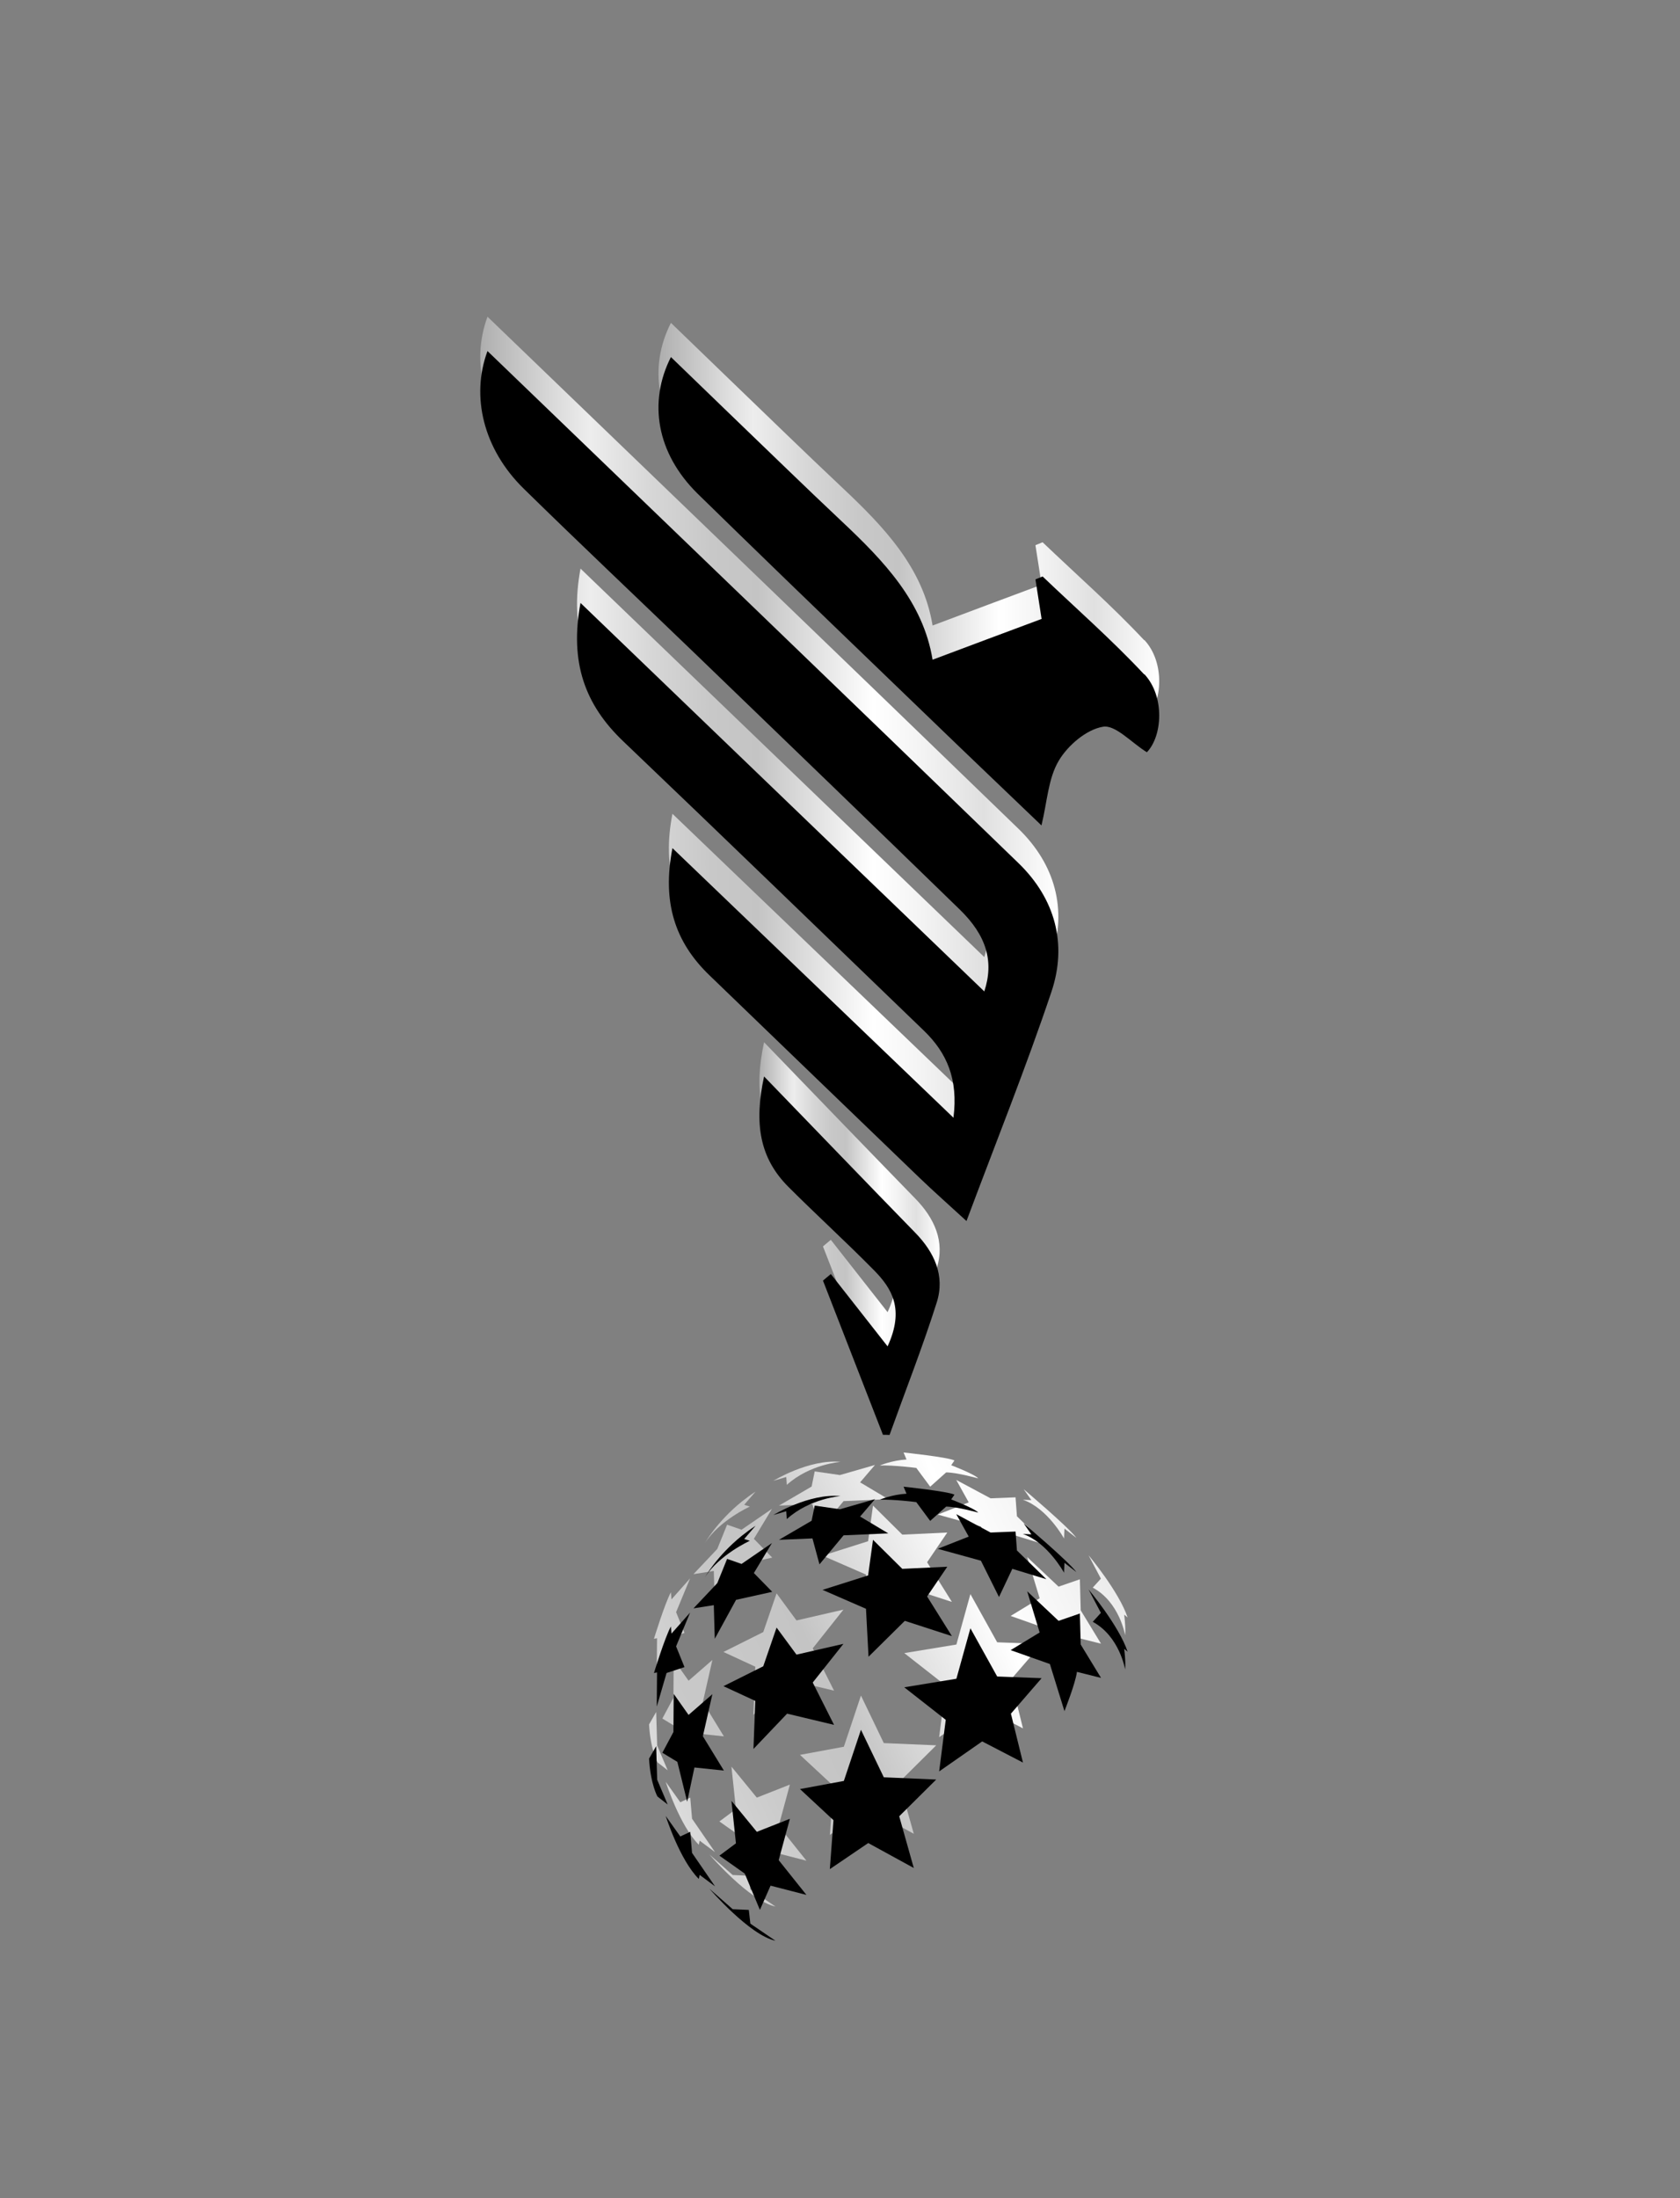 <?xml version="1.0" encoding="UTF-8"?>
<svg id="Ebene_1" data-name="Ebene 1" xmlns="http://www.w3.org/2000/svg" xmlns:xlink="http://www.w3.org/1999/xlink" viewBox="0 0 119.87 156.81">
  <rect x="0" y="0" width="119.87" height="156.81" fill="#808080" stroke="none"/>
  <defs>
    <style>
      .cls-1 {
        fill: url(#_Безымянный_градиент_797-6);
      }

      .cls-1, .cls-2, .cls-3, .cls-4, .cls-5, .cls-6, .cls-7, .cls-8, .cls-9, .cls-10, .cls-11, .cls-12, .cls-13, .cls-14, .cls-15, .cls-16, .cls-17, .cls-18, .cls-19, .cls-20, .cls-21, .cls-22, .cls-23 {
        stroke-width: 0px;
      }

      .cls-2 {
        fill: url(#_Безымянный_градиент_797-9);
      }

      .cls-3 {
        fill: url(#_Безымянный_градиент_797-8);
      }

      .cls-4 {
        fill: url(#_Безымянный_градиент_797-3);
      }

      .cls-5 {
        fill: url(#_Безымянный_градиент_797-7);
      }

      .cls-6 {
        fill: url(#_Безымянный_градиент_797-2);
      }

      .cls-7 {
        fill: url(#_Безымянный_градиент_797-4);
      }

      .cls-8 {
        fill: url(#_Безымянный_градиент_797-5);
      }

      .cls-9 {
        fill: #000;
      }

      .cls-10 {
        fill: url(#_Безымянный_градиент_797-20);
      }

      .cls-11 {
        fill: url(#_Безымянный_градиент_797-21);
      }

      .cls-12 {
        fill: url(#_Безымянный_градиент_797-19);
      }

      .cls-13 {
        fill: url(#_Безымянный_градиент_797-18);
      }

      .cls-14 {
        fill: url(#_Безымянный_градиент_797-12);
      }

      .cls-15 {
        fill: url(#_Безымянный_градиент_797-17);
      }

      .cls-16 {
        fill: url(#_Безымянный_градиент_797-10);
      }

      .cls-17 {
        fill: url(#_Безымянный_градиент_797-13);
      }

      .cls-18 {
        fill: url(#_Безымянный_градиент_797-11);
      }

      .cls-19 {
        fill: url(#_Безымянный_градиент_797-14);
      }

      .cls-20 {
        fill: url(#_Безымянный_градиент_797-15);
      }

      .cls-21 {
        fill: url(#_Безымянный_градиент_797-16);
      }

      .cls-22 {
        fill: url(#Unbenannter_Verlauf_2);
      }

      .cls-23 {
        fill: url(#_Безымянный_градиент_797);
      }
    </style>
    <linearGradient id="_Безымянный_градиент_797" data-name="Безымянный градиент 797" x1="34.26" y1="53.64" x2="75.52" y2="53.64" gradientUnits="userSpaceOnUse">
      <stop offset="0" stop-color="#adadad"/>
      <stop offset=".03" stop-color="#b9b9b9"/>
      <stop offset=".14" stop-color="#dedede"/>
      <stop offset=".19" stop-color="#ededed"/>
      <stop offset=".3" stop-color="#d6d6d6"/>
      <stop offset=".4" stop-color="#c8c8c8"/>
      <stop offset=".48" stop-color="#c4c4c4"/>
      <stop offset=".61" stop-color="#eaeaea"/>
      <stop offset=".68" stop-color="#fff"/>
      <stop offset=".76" stop-color="#f4f4f4"/>
      <stop offset=".87" stop-color="#e0e0e0"/>
      <stop offset="1" stop-color="#fff"/>
    </linearGradient>
    <linearGradient id="_Безымянный_градиент_797-2" data-name="Безымянный градиент 797" x1="46.98" y1="39.74" x2="82.71" y2="39.74" xlink:href="#_Безымянный_градиент_797"/>
    <linearGradient id="_Безымянный_градиент_797-3" data-name="Безымянный градиент 797" x1="54.18" y1="87.12" x2="67.05" y2="87.12" xlink:href="#_Безымянный_градиент_797"/>
    <linearGradient id="_Безымянный_градиент_797-4" data-name="Безымянный градиент 797" x1="27.93" y1="127.89" x2="87.52" y2="100.55" xlink:href="#_Безымянный_градиент_797"/>
    <linearGradient id="_Безымянный_градиент_797-5" data-name="Безымянный градиент 797" x1="28.98" y1="130.19" x2="88.58" y2="102.85" xlink:href="#_Безымянный_градиент_797"/>
    <linearGradient id="_Безымянный_градиент_797-6" data-name="Безымянный градиент 797" x1="25.85" y1="123.35" x2="85.44" y2="96.01" xlink:href="#_Безымянный_градиент_797"/>
    <linearGradient id="_Безымянный_градиент_797-7" data-name="Безымянный градиент 797" x1="25.32" y1="122.21" x2="84.91" y2="94.87" xlink:href="#_Безымянный_градиент_797"/>
    <linearGradient id="Unbenannter_Verlauf_2" data-name="Unbenannter Verlauf 2" x1="29.37" y1="131.04" x2="88.96" y2="103.7" gradientUnits="userSpaceOnUse">
      <stop offset="0" stop-color="#adadad"/>
      <stop offset="0" stop-color="#b9b9b9"/>
      <stop offset="0" stop-color="#dedede"/>
      <stop offset="0" stop-color="#ededed"/>
      <stop offset=".17" stop-color="#d6d6d6"/>
      <stop offset=".34" stop-color="#c8c8c8"/>
      <stop offset=".48" stop-color="#c4c4c4"/>
      <stop offset=".61" stop-color="#eaeaea"/>
      <stop offset=".68" stop-color="#fff"/>
      <stop offset=".76" stop-color="#f4f4f4"/>
      <stop offset=".87" stop-color="#e0e0e0"/>
      <stop offset="1" stop-color="#fff"/>
    </linearGradient>
    <linearGradient id="_Безымянный_градиент_797-8" data-name="Безымянный градиент 797" x1="33.17" y1="139.32" x2="92.77" y2="111.98" xlink:href="#_Безымянный_градиент_797"/>
    <linearGradient id="_Безымянный_градиент_797-9" data-name="Безымянный градиент 797" x1="33.32" y1="139.64" x2="92.91" y2="112.3" xlink:href="#_Безымянный_градиент_797"/>
    <linearGradient id="_Безымянный_градиент_797-10" data-name="Безымянный градиент 797" x1="31.88" y1="136.5" x2="91.47" y2="109.16" xlink:href="#_Безымянный_градиент_797"/>
    <linearGradient id="_Безымянный_градиент_797-11" data-name="Безымянный градиент 797" x1="27.91" y1="127.86" x2="87.51" y2="100.52" xlink:href="#_Безымянный_градиент_797"/>
    <linearGradient id="_Безымянный_градиент_797-12" data-name="Безымянный градиент 797" x1="31.29" y1="135.22" x2="90.88" y2="107.87" xlink:href="#_Безымянный_градиент_797"/>
    <linearGradient id="_Безымянный_градиент_797-13" data-name="Безымянный градиент 797" x1="26.89" y1="125.64" x2="86.49" y2="98.29" xlink:href="#_Безымянный_градиент_797"/>
    <linearGradient id="_Безымянный_градиент_797-14" data-name="Безымянный градиент 797" x1="29.88" y1="132.16" x2="89.48" y2="104.81" xlink:href="#_Безымянный_градиент_797"/>
    <linearGradient id="_Безымянный_градиент_797-15" data-name="Безымянный градиент 797" x1="32.29" y1="137.39" x2="91.88" y2="110.05" xlink:href="#_Безымянный_градиент_797"/>
    <linearGradient id="_Безымянный_градиент_797-16" data-name="Безымянный градиент 797" x1="34.65" y1="142.55" x2="94.25" y2="115.21" xlink:href="#_Безымянный_градиент_797"/>
    <linearGradient id="_Безымянный_градиент_797-17" data-name="Безымянный градиент 797" x1="24.68" y1="120.82" x2="84.28" y2="93.48" xlink:href="#_Безымянный_градиент_797"/>
    <linearGradient id="_Безымянный_градиент_797-18" data-name="Безымянный градиент 797" x1="24.38" y1="120.16" x2="83.97" y2="92.81" xlink:href="#_Безымянный_градиент_797"/>
    <linearGradient id="_Безымянный_градиент_797-19" data-name="Безымянный градиент 797" x1="25.89" y1="123.45" x2="85.48" y2="96.1" xlink:href="#_Безымянный_градиент_797"/>
    <linearGradient id="_Безымянный_градиент_797-20" data-name="Безымянный градиент 797" x1="28.54" y1="129.24" x2="88.14" y2="101.9" xlink:href="#_Безымянный_градиент_797"/>
    <linearGradient id="_Безымянный_градиент_797-21" data-name="Безымянный градиент 797" x1="31.46" y1="135.6" x2="91.06" y2="108.26" xlink:href="#_Безымянный_градиент_797"/>
  </defs>
  <g>
    <g>
      <path class="cls-23" d="M34.78,22.6c-1.19,3.22-.3,6.98,2.59,9.81,4.03,3.95,8.13,7.82,12.19,11.73,6.31,6.09,12.63,12.17,18.91,18.28,1.93,1.87,2.46,3.73,1.76,5.85-9.53-9.17-19.02-18.29-28.81-27.71-.79,4.24.32,7.27,3.05,9.87,7.18,6.85,14.31,13.76,21.45,20.64,1.64,1.58,2.46,3.46,2.11,6.21-6.77-6.49-13.29-12.74-20.05-19.23-.75,3.83.16,6.69,2.65,9.08,4.99,4.81,9.98,9.63,14.97,14.43,1.04,1,2.12,1.95,3.36,3.09,2.12-5.67,4.25-10.96,6.06-16.35,1.15-3.42.26-6.65-2.35-9.18-12.63-12.23-25.31-24.41-37.9-36.54Z"/>
      <path class="cls-6" d="M81.64,45.67c-2.29-2.45-4.82-4.67-7.25-6.99-.17.07-.34.14-.51.21.16,1.03.32,2.07.44,2.82-2.61.97-5.17,1.93-7.78,2.91-.67-4.12-3.47-7.04-6.48-9.87-1.31-1.23-2.61-2.48-3.91-3.73-2.76-2.65-5.51-5.32-8.28-7.99-1.62,3.2-1.04,6.84,1.9,9.74.94.92,1.89,1.84,2.83,2.76,4.55,4.43,9.14,8.83,13.71,13.24,2.66,2.57,5.34,5.12,8,7.67.41-1.69.48-3.35,1.23-4.61.65-1.1,1.97-2.23,3.16-2.43.89-.15,2.03,1.14,3.13,1.82,1.11-1.14,1.3-3.98-.18-5.57Z"/>
      <path class="cls-4" d="M54.52,74.33c-.74,3.42-.3,5.86,1.74,7.9,2.01,2.01,4.12,3.93,6.12,5.96,1.26,1.29,2.17,2.76.95,5.41-1.51-1.92-2.78-3.54-4.05-5.16-.19.16-.37.31-.56.47,1.43,3.67,2.85,7.33,4.28,11,.16,0,.32,0,.47.01,1.13-3.15,2.36-6.27,3.37-9.46.6-1.9-.17-3.57-1.55-4.98-3.48-3.57-6.94-7.17-10.78-11.14Z"/>
    </g>
    <g>
      <polygon class="cls-7" points="61.97 115.74 64.56 113.18 67.92 114.27 66.15 111.44 67.59 109.32 64.38 109.47 62.29 107.4 61.94 109.94 58.69 110.97 61.79 112.32 61.97 115.74"/>
      <polygon class="cls-8" points="56.83 115.59 55.41 113.66 54.46 116.42 51.62 117.84 53.89 118.89 53.76 122.32 56.16 119.8 59.51 120.6 57.99 117.58 60.18 114.82 56.83 115.59"/>
      <polygon class="cls-1" points="51 114.46 52.52 111.68 55.1 111.11 53.79 109.77 55.08 107.63 52.91 109.12 51.88 108.76 51.18 110.49 49.48 112.29 50.93 112.06 51 114.46"/>
      <polygon class="cls-5" points="59.93 105.22 58.13 104.96 57.91 106.04 55.58 107.4 57.97 107.3 58.47 109.15 60.19 107.08 63.38 106.94 61.37 105.74 62.43 104.5 59.93 105.22"/>
      <polygon class="cls-22" points="49.13 119.89 48.07 118.39 48.05 121.11 47.26 122.59 48.33 123.24 49.03 126.08 49.55 123.64 51.65 123.86 50.15 121.41 50.83 118.41 49.13 119.89"/>
      <polygon class="cls-3" points="56.36 127.3 54 128.23 52.19 126.02 52.51 129.05 51.33 129.93 53.14 131.21 54.22 133.8 54.98 132.07 57.54 132.73 55.56 130.25 56.36 127.3"/>
      <polygon class="cls-2" points="63.06 124.34 61.43 120.95 60.21 124.6 57.08 125.18 59.47 127.4 59.21 130.89 61.95 129.03 65.2 130.81 64.16 127.12 66.8 124.5 63.06 124.34"/>
      <polygon class="cls-16" points="71.15 117.15 69.24 113.71 68.24 117.31 64.52 117.92 67.48 120.24 67.01 123.92 70.08 121.78 72.99 123.29 72.13 119.8 74.32 117.27 71.15 117.15"/>
      <polygon class="cls-18" points="69.12 107.17 66.91 108.04 69.99 108.89 71.28 111.47 72.23 109.47 74.66 110.21 72.56 108.16 72.46 106.81 70.68 106.88 68.23 105.57 69.12 107.17"/>
      <path class="cls-14" d="M77.04,112.66l-1.51.52-2.24-2.11.89,2.94-2.07,1.26,2.8.99,1.04,3.36s.79-1.99.89-2.8l1.72.43-1.45-2.38-.06-2.22Z"/>
      <path class="cls-17" d="M46.87,119.27l.69-2.37,1.28-.42-.6-1.48,1-2.41-1.33,1.5-.04-.51c-.42.75-1.21,3.32-1.21,3.32l.22-.04-.02,2.41Z"/>
      <path class="cls-19" d="M46.89,124.51l-.07-2.39-.51.89c.11,1.84.6,2.7.6,2.7l.73.57-.75-1.77Z"/>
      <path class="cls-20" d="M49.38,129.75l-.13-1.52-.71.33-1.04-1.46s1,3.14,2.36,4.49l.06-.29,1.1.82-1.63-2.37Z"/>
      <path class="cls-21" d="M53.43,133.8l-1.15-.05-1.66-1.46s2.87,3.32,4.71,3.71l-1.79-1.22-.11-.97Z"/>
      <path class="cls-15" d="M53.5,107.47l-.4-.13.81-.94c-.35.23-.68.47-.98.71-1.8,1.46-2.64,2.97-2.64,2.97,1.03-1.62,3.21-2.61,3.21-2.61Z"/>
      <path class="cls-13" d="M56.14,105.92c1.64-1.48,3.83-1.64,3.83-1.64-2.25-.21-4.79,1.35-4.79,1.35l.92-.27.04.55Z"/>
      <path class="cls-12" d="M65.37,104.7l1,1.35,1.14-1.02c.8.01,2.29.43,2.29.43-.27-.31-1.93-.94-1.93-.94l.23-.34c-.41-.23-3.63-.57-3.63-.57l.21.5c-1.05.06-1.91.43-1.91.43.97-.04,2.6.17,2.6.17Z"/>
      <path class="cls-10" d="M75.92,109.76l.03-.72.85.66c-.53-.74-3.76-3.47-3.76-3.47l.55.78-.61-.03c1.77.61,2.95,2.78,2.95,2.78Z"/>
      <path class="cls-11" d="M80.46,115.39c-.61-1.85-2.79-4.45-2.79-4.45l.88,1.67-.58.64c1.92,1.04,2.31,3.4,2.31,3.4.05-.66-.07-1.47-.07-1.47l.25.2Z"/>
    </g>
  </g>
  <g>
    <g>
      <path class="cls-9" d="M34.78,25.05c-1.19,3.22-.3,6.98,2.59,9.81,4.03,3.95,8.13,7.82,12.19,11.73,6.31,6.09,12.63,12.17,18.91,18.28,1.93,1.87,2.46,3.73,1.76,5.85-9.53-9.17-19.02-18.29-28.81-27.71-.79,4.24.32,7.27,3.05,9.87,7.18,6.85,14.31,13.76,21.45,20.64,1.64,1.58,2.46,3.46,2.11,6.21-6.77-6.49-13.29-12.74-20.05-19.23-.75,3.83.16,6.69,2.65,9.08,4.99,4.81,9.98,9.63,14.97,14.43,1.04,1,2.12,1.95,3.36,3.09,2.12-5.67,4.25-10.96,6.06-16.35,1.15-3.42.26-6.65-2.35-9.18-12.63-12.23-25.31-24.41-37.9-36.54Z"/>
      <path class="cls-9" d="M81.64,48.11c-2.29-2.45-4.82-4.67-7.25-6.99-.17.07-.34.14-.51.21.16,1.03.32,2.07.44,2.82-2.61.97-5.17,1.93-7.78,2.91-.67-4.12-3.47-7.04-6.48-9.87-1.31-1.23-2.61-2.48-3.91-3.73-2.76-2.65-5.51-5.32-8.28-7.99-1.62,3.2-1.04,6.84,1.9,9.74.94.92,1.89,1.84,2.83,2.76,4.55,4.43,9.14,8.83,13.71,13.24,2.66,2.57,5.34,5.12,8,7.67.41-1.69.48-3.35,1.23-4.61.65-1.1,1.97-2.23,3.16-2.43.89-.15,2.03,1.14,3.13,1.82,1.11-1.14,1.3-3.98-.18-5.57Z"/>
      <path class="cls-9" d="M54.52,76.77c-.74,3.42-.3,5.86,1.74,7.9,2.01,2.01,4.12,3.93,6.12,5.96,1.26,1.29,2.17,2.76.95,5.41-1.51-1.92-2.78-3.54-4.05-5.16-.19.16-.37.31-.56.47,1.43,3.67,2.85,7.33,4.28,11,.16,0,.32,0,.47.01,1.13-3.15,2.36-6.27,3.37-9.46.6-1.9-.17-3.57-1.55-4.98-3.48-3.57-6.94-7.17-10.78-11.14Z"/>
    </g>
    <g>
      <polygon class="cls-9" points="61.97 118.18 64.56 115.62 67.92 116.71 66.15 113.88 67.59 111.76 64.38 111.91 62.29 109.84 61.94 112.38 58.69 113.41 61.79 114.76 61.97 118.18"/>
      <polygon class="cls-9" points="56.83 118.03 55.41 116.1 54.46 118.86 51.62 120.28 53.89 121.33 53.76 124.76 56.16 122.24 59.51 123.04 57.99 120.02 60.18 117.26 56.83 118.03"/>
      <polygon class="cls-9" points="51 116.9 52.52 114.12 55.1 113.55 53.79 112.21 55.08 110.07 52.91 111.56 51.88 111.2 51.18 112.93 49.48 114.73 50.93 114.5 51 116.9"/>
      <polygon class="cls-9" points="59.93 107.66 58.13 107.4 57.91 108.48 55.58 109.84 57.97 109.74 58.47 111.59 60.19 109.52 63.38 109.38 61.37 108.18 62.43 106.94 59.93 107.66"/>
      <polygon class="cls-9" points="49.13 122.33 48.07 120.83 48.05 123.55 47.26 125.03 48.33 125.68 49.03 128.52 49.55 126.08 51.65 126.3 50.15 123.85 50.83 120.85 49.13 122.33"/>
      <polygon class="cls-9" points="56.36 129.74 54 130.67 52.19 128.46 52.51 131.49 51.33 132.37 53.14 133.65 54.22 136.24 54.98 134.51 57.54 135.17 55.56 132.69 56.36 129.74"/>
      <polygon class="cls-9" points="63.06 126.78 61.43 123.39 60.21 127.04 57.08 127.62 59.47 129.84 59.21 133.33 61.95 131.47 65.2 133.25 64.16 129.56 66.8 126.94 63.06 126.78"/>
      <polygon class="cls-9" points="71.15 119.59 69.24 116.15 68.24 119.75 64.52 120.36 67.48 122.68 67.01 126.36 70.08 124.22 72.99 125.73 72.13 122.24 74.32 119.71 71.15 119.59"/>
      <polygon class="cls-9" points="69.12 109.61 66.91 110.48 69.99 111.33 71.28 113.92 72.23 111.91 74.66 112.65 72.56 110.6 72.46 109.25 70.68 109.32 68.23 108.01 69.12 109.61"/>
      <path class="cls-9" d="M77.04,115.1l-1.51.52-2.24-2.11.89,2.94-2.07,1.26,2.8.99,1.04,3.36s.79-1.99.89-2.8l1.72.43-1.45-2.38-.06-2.22Z"/>
      <path class="cls-9" d="M46.87,121.71l.69-2.37,1.28-.42-.6-1.48,1-2.41-1.33,1.5-.04-.51c-.42.75-1.21,3.32-1.21,3.32l.22-.04-.02,2.41Z"/>
      <path class="cls-9" d="M46.89,126.95l-.07-2.39-.51.89c.11,1.84.6,2.7.6,2.7l.73.57-.75-1.77Z"/>
      <path class="cls-9" d="M49.38,132.19l-.13-1.52-.71.33-1.04-1.46s1,3.14,2.36,4.49l.06-.29,1.1.82-1.63-2.37Z"/>
      <path class="cls-9" d="M53.43,136.24l-1.15-.05-1.66-1.46s2.87,3.32,4.71,3.71l-1.79-1.22-.11-.97Z"/>
      <path class="cls-9" d="M53.5,109.91l-.4-.13.81-.94c-.35.23-.68.47-.98.71-1.8,1.46-2.64,2.97-2.64,2.97,1.03-1.62,3.21-2.61,3.21-2.61Z"/>
      <path class="cls-9" d="M56.14,108.36c1.64-1.48,3.83-1.64,3.83-1.64-2.25-.21-4.79,1.35-4.79,1.35l.92-.27.04.55Z"/>
      <path class="cls-9" d="M65.37,107.14l1,1.35,1.14-1.02c.8.01,2.29.43,2.29.43-.27-.31-1.93-.94-1.93-.94l.23-.34c-.41-.23-3.63-.57-3.63-.57l.21.5c-1.05.06-1.91.43-1.91.43.97-.04,2.6.17,2.6.17Z"/>
      <path class="cls-9" d="M75.92,112.2l.03-.72.85.66c-.53-.74-3.76-3.47-3.76-3.47l.55.78-.61-.03c1.77.61,2.95,2.78,2.95,2.78Z"/>
      <path class="cls-9" d="M80.46,117.83c-.61-1.85-2.79-4.45-2.79-4.45l.88,1.67-.58.64c1.92,1.04,2.31,3.4,2.31,3.4.05-.66-.07-1.47-.07-1.47l.25.2Z"/>
    </g>
  </g>
</svg>